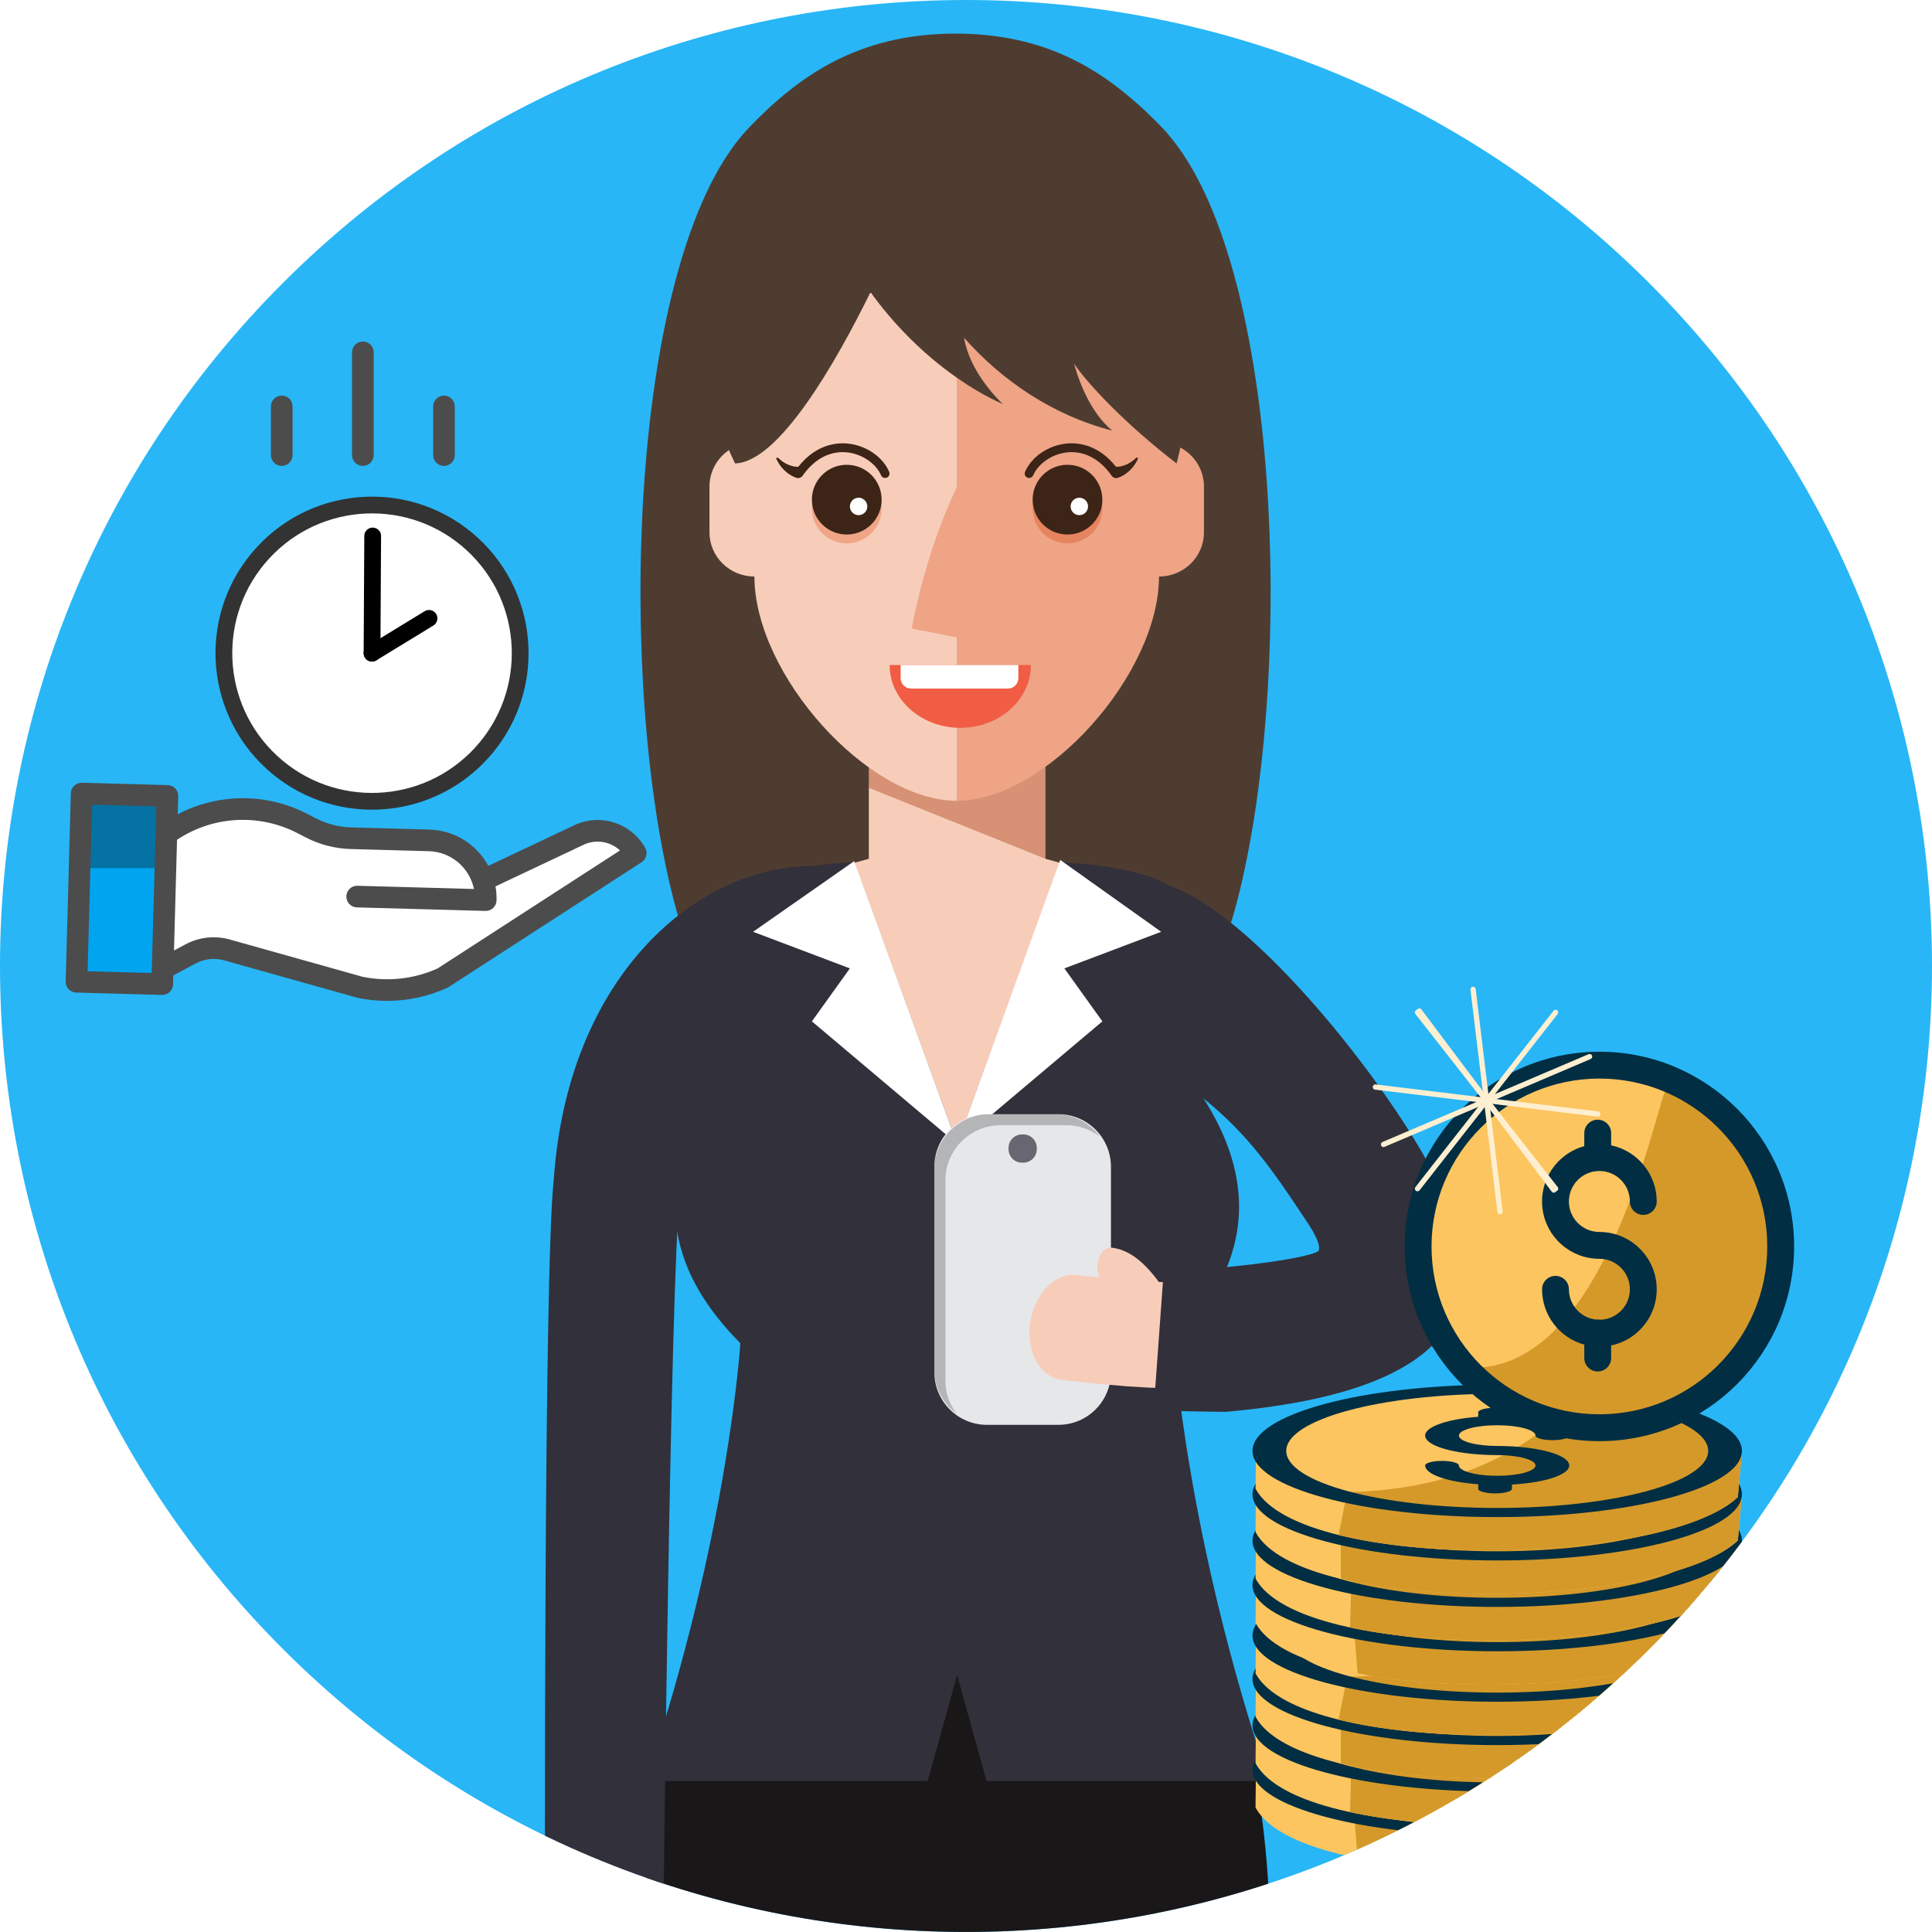 <?xml version="1.0" standalone="no"?>
<!DOCTYPE svg PUBLIC "-//W3C//DTD SVG 1.1//EN" "http://www.w3.org/Graphics/SVG/1.1/DTD/svg11.dtd">
<!--Generator: Xara Designer (www.xara.com), SVG filter version: 6.2.0.0-->
<svg stroke-width="0.501" stroke-linejoin="bevel" fill-rule="evenodd" xmlns:xlink="http://www.w3.org/1999/xlink" xmlns="http://www.w3.org/2000/svg" version="1.1" overflow="visible" width="811.4pt" height="811.389pt" viewBox="0 0 811.4 811.389" enable-background="new">
 <defs>
  <filter id="StainedFilter">
   <feBlend mode="multiply" in2="BackgroundImage" in="SourceGraphic" result="blend"/>
   <feComposite in="blend" in2="SourceAlpha" operator="in" result="comp"/>
  </filter>
 </defs>
 <g id="Document" fill="none" stroke="black" font-family="Times New Roman" font-size="16" transform="scale(1 -1)">
  <g id="Spread" transform="translate(0 -811.389)">
   <g id="Layer 1">
    <g id="Group">
     <g id="ClipView">
      <g id="ClipView_1" stroke-linejoin="miter" stroke="none">
       <g id="Group_1" fill="#28b6f6" stroke-width="5.592" stroke-miterlimit="19.96">
        <path d="M 692.572,118.826 C 534.135,-39.609 277.263,-39.609 118.828,118.826 C -39.609,277.263 -39.609,534.13 118.828,692.565 C 277.263,850.997 534.135,850.997 692.572,692.565 C 851.009,534.13 851.009,277.263 692.572,118.826 Z" marker-start="none" marker-end="none"/>
       </g>
       <clipPath id="ClipPath">
        <path d="M 692.572,118.826 C 534.135,-39.609 277.263,-39.609 118.828,118.826 C -39.609,277.263 -39.609,534.13 118.828,692.565 C 277.263,850.997 534.135,850.997 692.572,692.565 C 851.009,534.13 851.009,277.263 692.572,118.826 Z"/>
       </clipPath>
       <g clip-path="url(#ClipPath)" stroke-miterlimit="79.84">
        <g id="Group_2">
         <path d="M 521.834,442.329 C 521.684,441.473 521.498,440.732 521.313,439.954 C 519.424,431.871 517.309,424.345 515.009,417.484 C 511.04,405.653 506.815,395.862 501.438,388.521 C 498.953,385.074 496.171,382.181 493.055,379.846 C 487.086,375.356 479.78,372.986 470.51,372.986 L 332.12,372.986 C 322.443,372.986 314.916,375.581 308.797,380.438 C 305.977,382.663 303.492,385.368 301.195,388.521 C 295.82,395.862 291.59,405.653 287.621,417.484 C 285.322,424.345 283.211,431.871 281.318,439.954 C 281.132,440.732 280.947,441.473 280.8,442.254 C 259.108,537.74 265.557,706.98 314.73,757.968 C 334.9,778.884 359.856,797.275 401.318,797.275 C 434.17,797.275 456.68,785.709 474.625,770.465 C 479.335,766.537 483.71,762.307 487.904,757.968 C 489.572,756.228 491.201,754.335 492.759,752.335 C 537.479,695.524 542.785,534.478 521.834,442.329 Z" fill="#4f3c30" stroke-width="4.414" marker-start="none" marker-end="none" stroke-miterlimit="19.96"/>
         <g id="Group_3" stroke-width="4.414" stroke-miterlimit="19.96">
          <path d="M 439.057,450.712 L 439.057,498.009 L 364.893,498.009 L 364.893,450.712 L 346.352,445.565 L 364.893,329.714 L 439.057,329.714 L 457.598,445.565 L 439.057,450.712 Z" fill="#f7cdb9" marker-start="none" marker-end="none"/>
          <mask id="TranspMask">
           <rect x="-10%" y="-10%" width="120%" height="120%" fill="#ffffff" stroke="none"/>
          </mask>
          <g id="Group_4" fill="#deb4a0" mask="url(#TranspMask)" filter="url(#StainedFilter)">
           <path d="M 364.893,497.7 L 364.893,480.51 L 439.057,450.712 L 439.057,497.7 L 364.893,497.7 Z" marker-start="none" marker-end="none"/>
          </g>
         </g>
         <path d="M 533.457,-22.366 C 535.541,79.804 509.701,119.508 509.701,119.508 L 294.248,119.508 C 294.248,119.508 268.378,79.852 270.475,-22.366 L 533.457,-22.366 Z" fill="#1a1718" stroke-width="4.414" marker-start="none" marker-end="none" stroke-miterlimit="19.96"/>
         <g id="Group_5">
          <path d="M 310.925,247.261 C 293.328,265.233 264.604,301.661 301.448,354.471 C 325.126,388.411 254.357,443.804 358.735,449.274 L 401.975,330.982 L 445.211,449.274 C 549.587,443.804 478.823,388.411 502.498,354.471 C 539.341,301.661 510.616,265.233 493.024,247.261 C 493.024,247.261 497.986,166.872 532.896,63.374 L 414.34,63.374 L 401.975,107.871 L 389.61,63.374 L 271.049,63.374 C 305.964,166.872 310.925,247.261 310.925,247.261 Z" fill="#32303a" stroke-width="4.414" marker-start="none" marker-end="none" stroke-miterlimit="19.96"/>
          <g id="Group_6" stroke-width="1.104" fill="#ffffff" stroke-miterlimit="19.96">
           <path d="M 487.666,420.057 L 447.015,404.686 L 462.97,382.437 L 401.97,330.982 L 445.277,450.227 L 487.666,420.057 Z" marker-start="none" marker-end="none"/>
           <path d="M 316.28,420.057 L 358.729,449.724 L 401.97,330.982 L 340.976,382.437 L 356.929,404.686 L 316.28,420.057 Z" marker-start="none" marker-end="none"/>
          </g>
          <g id="Group_7" stroke-width="4.414" stroke-miterlimit="19.96">
           <path d="M 466.577,235.059 L 466.577,321.371 C 466.577,333.561 456.697,343.439 444.505,343.439 L 414.485,343.439 C 402.297,343.439 392.412,333.561 392.412,321.371 L 392.412,235.059 C 392.412,222.87 402.297,212.985 414.485,212.985 L 444.505,212.985 C 456.697,212.985 466.577,222.87 466.577,235.059 Z" fill="#e6e7e8" marker-start="none" marker-end="none"/>
           <mask id="TranspMask_1">
            <rect x="-10%" y="-10%" width="120%" height="120%" fill="#ffffff" stroke="none"/>
           </mask>
           <g id="Group_8" fill="#c8c8c8" mask="url(#TranspMask_1)" filter="url(#StainedFilter)">
            <path d="M 415.59,343.439 L 443.4,343.439 C 450.984,343.439 457.659,339.745 461.884,334.117 C 458.012,337.017 453.254,338.805 448.036,338.805 L 420.224,338.805 C 407.427,338.805 397.049,328.431 397.049,315.633 L 397.049,231.527 C 397.049,226.313 398.837,221.554 401.741,217.679 C 396.108,221.908 392.412,228.578 392.412,236.163 L 392.412,320.267 C 392.412,333.066 402.792,343.439 415.59,343.439 Z" marker-start="none" marker-end="none"/>
           </g>
           <path d="M 435.428,328.743 L 435.428,329.309 C 435.428,332.417 432.885,334.96 429.778,334.96 L 429.212,334.96 C 426.105,334.96 423.563,332.417 423.563,329.309 L 423.563,328.743 C 423.563,325.636 426.105,323.093 429.212,323.093 L 429.778,323.093 C 432.885,323.093 435.428,325.636 435.428,328.743 Z" fill="#686671" marker-start="none" marker-end="none"/>
          </g>
          <g id="Group_9" stroke-width="4.414" stroke-miterlimit="19.96">
           <g id="Group_10" fill="#f7cdb9">
            <path d="M 452.053,275.889 C 452.053,275.889 466.016,274.335 476.858,273.532 C 479.556,273.367 482.253,273.205 484.782,273.054 C 487.281,272.976 489.615,272.905 491.616,272.842 C 495.554,272.861 498.176,272.868 498.176,272.868 L 499.213,228.383 C 499.213,228.383 495.924,228.371 490.994,228.349 C 488.583,228.423 485.776,228.508 482.769,228.599 C 479.821,228.777 476.677,228.967 473.529,229.156 C 461.072,230.084 446.151,231.783 446.151,231.783 C 436.571,233.037 430.673,244.202 432.704,256.27 C 434.757,268.433 443.44,277.01 452.053,275.889 Z" marker-start="none" marker-end="none"/>
            <path d="M 466.859,287.393 C 474.214,286.564 479.927,281.35 484.226,276.153 C 488.455,271.054 491.22,265.934 491.436,265.51 C 493.153,262.283 492.755,257.577 490.292,255.14 C 487.842,252.73 484.323,253.383 482.651,256.738 C 482.614,256.805 482.112,257.771 481.228,259.193 C 480.346,260.614 479.087,262.491 477.551,264.376 C 474.457,268.198 470.29,272.07 465.257,272.644 C 462.348,272.976 460.406,276.534 460.909,280.598 C 461.416,284.665 464.079,287.707 466.859,287.393 Z" marker-start="none" marker-end="none"/>
           </g>
           <path d="M 514.833,218.455 C 626.423,228.349 627.35,274.157 598.465,325.269 C 576.42,364.28 524.761,427.964 490.751,439.614 L 490.256,406.585 L 474.338,371.088 C 516.951,346.275 529.118,328.003 549.053,298.019 C 555.653,288.095 553.852,286.135 553.653,285.976 C 549.442,282.546 505.473,277.036 488.791,278.374 L 484.513,219.214 C 490.023,218.774 509.076,218.455 514.833,218.455 Z" fill="#32303a" marker-start="none" marker-end="none"/>
          </g>
          <g id="Group_11" stroke-width="4.414" stroke-miterlimit="19.96">
           <mask id="TranspMask_2">
            <rect x="-10%" y="-10%" width="120%" height="120%" fill="#ffffff" stroke="none"/>
           </mask>
           <g id="Group_12" fill="#f7cdb9" mask="url(#TranspMask_2)">
            <path d="M 266.524,-40.289 L 266.551,26.75 C 266.551,26.75 241.653,45.861 235.491,26.804 C 219.351,-23.124 239.701,-64.29 249.246,-64.29 C 258.79,-64.29 266.524,-53.55 266.524,-40.289 Z" marker-start="none" marker-end="none"/>
            <path d="M 278.169,-31.959 C 278.165,-7.202 267.138,10.13 266.462,10.859 C 263.8,13.719 259.968,13.035 257.911,9.336 C 255.854,5.64 256.34,0.338 258.993,-2.526 C 259.047,-2.583 259.509,-3.436 260.171,-4.933 C 260.838,-6.429 261.704,-8.575 262.564,-11.219 C 264.285,-16.511 265.977,-23.812 265.977,-31.959 C 265.977,-36.633 268.705,-40.42 272.072,-40.42 C 275.441,-40.42 278.169,-36.629 278.169,-31.959 Z" marker-start="none" marker-end="none"/>
           </g>
           <path d="M 278.59,3.812 L 228.898,3.927 C 228.898,3.927 228.268,277.92 232.567,315.88 C 238.439,402.086 293.135,447.653 340.976,447.653 C 340.976,447.653 300.551,424.336 313.543,403.292 C 307.256,383.1 314.709,362.55 309.367,357.425 C 292.447,341.184 288.694,337.71 285.537,309.867 C 281.503,274.295 278.59,3.812 278.59,3.812 Z" fill="#32303a" marker-start="none" marker-end="none"/>
          </g>
         </g>
         <g id="Group_13">
          <g id="Group_14">
           <path d="M 486.748,625.634 L 486.748,664.199 C 486.748,705.156 439.33,756.905 401.798,756.905 C 364.262,756.905 316.844,705.156 316.844,664.199 L 316.844,625.634 C 306.419,625.634 297.968,617.329 297.968,607.093 L 297.968,587.81 C 297.968,577.568 306.419,569.269 316.844,569.269 C 316.844,528.307 364.262,475.081 401.798,475.081 C 439.33,475.081 486.748,528.307 486.748,569.269 C 497.173,569.269 505.627,577.568 505.627,587.81 L 505.627,607.093 C 505.627,617.329 497.173,625.634 486.748,625.634 Z" fill="#f7cdb9" stroke-width="4.414" marker-start="none" marker-end="none" stroke-miterlimit="19.96"/>
           <mask id="TranspMask_3">
            <rect x="-10%" y="-10%" width="120%" height="120%" fill="#cccccc" stroke="none"/>
           </mask>
           <g id="Group_15" stroke-width="1.104" fill="#f6ccb8" stroke-miterlimit="19.96" mask="url(#TranspMask_3)" filter="url(#StainedFilter)">
            <path d="M 401.798,543.683 L 401.798,475.081 C 439.33,475.081 486.748,528.307 486.748,569.269 C 497.173,569.269 505.627,577.568 505.627,587.81 L 505.627,607.093 C 505.627,617.329 497.173,625.634 486.748,625.634 L 486.748,664.199 C 486.748,705.156 439.33,756.905 401.798,756.905 L 401.798,606.722 C 388.025,577.952 382.918,547.391 382.918,547.391 L 401.798,543.683 Z" marker-start="none" marker-end="none"/>
           </g>
           <g id="Group_16">
            <g id="Group_17">
             <mask id="TranspMask_4">
              <rect x="-10%" y="-10%" width="120%" height="120%" fill="#ffffff" stroke="none"/>
             </mask>
             <g id="Group_18" stroke-width="4.414" fill="#f7cdb9" stroke-miterlimit="19.96" mask="url(#TranspMask_4)" filter="url(#StainedFilter)">
              <path d="M 370.256,598.348 C 370.539,590.264 364.218,583.48 356.134,583.201 C 348.047,582.919 341.266,589.24 340.984,597.323 C 340.7,605.407 347.027,612.187 355.11,612.469 C 363.193,612.752 369.973,606.431 370.256,598.348 Z" marker-start="none" marker-end="none"/>
             </g>
             <path d="M 370.256,602.056 C 370.539,593.972 364.218,587.188 356.134,586.91 C 348.047,586.627 341.266,592.949 340.984,601.032 C 340.7,609.114 347.027,615.895 355.11,616.178 C 363.193,616.461 369.973,610.139 370.256,602.056 Z" fill="#3c2417" stroke-width="1.104" marker-start="none" marker-end="none" stroke-miterlimit="19.96"/>
             <path d="M 364.253,598.824 C 364.324,596.803 362.742,595.107 360.722,595.036 C 358.699,594.966 357.004,596.547 356.934,598.568 C 356.863,600.59 358.443,602.284 360.465,602.356 C 362.487,602.427 364.182,600.847 364.253,598.824 Z" fill="#ffffff" stroke-width="1.104" marker-start="none" marker-end="none" stroke-miterlimit="19.96"/>
             <path d="M 373.436,613.242 C 370.733,619.514 363.811,624.275 356.209,625.082 C 351.548,625.59 342.802,624.901 335.29,615.388 C 334.927,615.356 334.596,615.348 334.177,615.392 C 333.342,615.467 332.181,615.736 331.047,616.222 C 328.742,617.149 326.822,619.091 326.822,619.091 C 326.69,619.22 326.472,619.267 326.296,619.184 C 326.067,619.074 325.975,618.799 326.084,618.57 C 326.084,618.57 326.371,617.935 326.928,617.021 C 327.47,616.098 328.327,614.907 329.418,613.869 C 330.499,612.823 331.789,611.932 332.875,611.392 C 333.413,611.114 333.904,610.924 334.265,610.796 C 334.613,610.673 334.98,610.607 334.919,610.611 C 335.928,610.509 336.848,611.052 337.289,611.899 C 342.211,618.774 348.793,622.155 355.816,621.396 C 362.027,620.734 367.872,616.778 370.027,611.771 C 370.437,610.832 371.528,610.399 372.464,610.806 C 373.405,611.211 373.837,612.303 373.436,613.242 Z" fill="#3c2417" stroke-width="1.104" marker-start="none" marker-end="none" stroke-miterlimit="19.96"/>
            </g>
            <g id="Group_19">
             <mask id="TranspMask_5">
              <rect x="-10%" y="-10%" width="120%" height="120%" fill="#ffffff" stroke="none"/>
             </mask>
             <g id="Group_20" stroke-width="4.414" fill="#f7cdb9" stroke-miterlimit="19.96" mask="url(#TranspMask_5)" filter="url(#StainedFilter)">
              <path d="M 462.962,598.348 C 463.244,590.264 456.923,583.48 448.84,583.201 C 440.752,582.919 433.971,589.24 433.69,597.323 C 433.406,605.407 439.733,612.187 447.815,612.469 C 455.898,612.752 462.679,606.431 462.962,598.348 Z" marker-start="none" marker-end="none"/>
             </g>
             <path d="M 462.962,602.056 C 463.244,593.972 456.923,587.188 448.84,586.91 C 440.752,586.627 433.971,592.949 433.69,601.032 C 433.406,609.114 439.733,615.895 447.815,616.178 C 455.898,616.461 462.679,610.139 462.962,602.056 Z" fill="#3c2417" stroke-width="1.104" marker-start="none" marker-end="none" stroke-miterlimit="19.96"/>
             <path d="M 456.957,598.824 C 457.028,596.803 455.448,595.107 453.426,595.036 C 451.405,594.966 449.709,596.547 449.638,598.568 C 449.567,600.59 451.149,602.284 453.17,602.356 C 455.193,602.427 456.887,600.847 456.957,598.824 Z" fill="#ffffff" stroke-width="1.104" marker-start="none" marker-end="none" stroke-miterlimit="19.96"/>
             <path d="M 430.514,613.242 C 433.216,619.514 440.138,624.275 447.74,625.082 C 452.397,625.59 461.142,624.901 468.656,615.388 C 469.019,615.356 469.349,615.348 469.769,615.392 C 470.604,615.467 471.764,615.736 472.899,616.222 C 475.208,617.149 477.123,619.091 477.123,619.091 C 477.261,619.22 477.477,619.267 477.653,619.184 C 477.878,619.074 477.97,618.799 477.861,618.57 C 477.861,618.57 477.573,617.935 477.018,617.021 C 476.475,616.098 475.619,614.907 474.527,613.869 C 473.45,612.823 472.162,611.932 471.076,611.392 C 470.537,611.114 470.047,610.924 469.684,610.796 C 469.336,610.673 468.969,610.607 469.032,610.611 C 468.021,610.509 467.101,611.052 466.656,611.899 C 461.734,618.774 455.156,622.155 448.128,621.396 C 441.922,620.734 436.078,616.778 433.922,611.771 C 433.508,610.832 432.418,610.399 431.482,610.806 C 430.546,611.211 430.109,612.303 430.514,613.242 Z" fill="#3c2417" stroke-width="1.104" marker-start="none" marker-end="none" stroke-miterlimit="19.96"/>
            </g>
           </g>
          </g>
          <path d="M 451.082,658.658 C 453.602,649.609 458.534,637.671 467.097,630.552 C 441.882,637 420.414,651.909 404.876,669.563 C 406.398,660.438 412.181,650.5 421.115,641.711 C 414.331,644.718 407.732,648.611 401.427,653.061 C 387.371,662.923 374.879,675.717 365.608,688.695 C 350.921,658.919 327.153,617.312 308.722,616.756 C 283.524,667.505 280.985,778.235 401.312,778.235 C 521.643,778.235 503.588,652.465 494.133,616.756 C 472.996,632.996 456.9,650.02 451.082,658.658 Z" fill="#4f3c30" stroke-width="4.414" marker-start="none" marker-end="none" stroke-miterlimit="19.96"/>
          <g id="Group_21" stroke-width="1.104" stroke-miterlimit="19.96">
           <path d="M 432.961,532.09 C 432.961,517.526 419.681,505.722 403.295,505.722 C 386.912,505.722 373.629,517.526 373.629,532.09 L 432.961,532.09 Z" fill="#f05d44" marker-start="none" marker-end="none"/>
           <path d="M 423.279,522.201 L 382.666,522.201 C 380.228,522.201 378.252,524.179 378.252,526.617 L 378.252,532.09 L 427.694,532.09 L 427.694,526.617 C 427.694,524.179 425.715,522.201 423.279,522.201 Z" fill="#ffffff" marker-start="none" marker-end="none"/>
          </g>
         </g>
        </g>
       </g>
      </g>
      <clipPath id="ClipPath_1">
       <path d="M 397.182,0.088 L 396.501,0.109 L 395.966,0.115 L 393.648,0.198 L 388.668,0.354 L 387.312,0.425 L 386.237,0.463 L 383.877,0.604 L 380.161,0.798 L 378.099,0.949 L 376.518,1.044 L 374.489,1.213 L 371.663,1.42 L 368.841,1.686 L 366.812,1.856 L 365.238,2.026 L 363.176,2.22 L 359.473,2.647 L 357.124,2.9 L 356.06,3.041 L 354.705,3.197 L 349.749,3.874 L 347.458,4.177 L 346.932,4.259 L 346.252,4.352 C 340.623,5.181 335.008,6.129 329.412,7.195 L 328.736,7.331 L 328.213,7.426 L 325.963,7.89 L 321.031,8.883 L 319.692,9.182 L 318.642,9.399 L 316.349,9.929 L 312.681,10.749 L 310.653,11.247 L 309.112,11.603 L 307.146,12.108 L 304.363,12.792 L 301.596,13.534 L 299.627,14.04 L 298.109,14.47 L 296.082,15.013 L 292.456,16.069 L 290.191,16.709 L 289.171,17.025 L 287.84,17.412 L 282.99,18.936 L 280.81,19.61 L 280.312,19.778 L 279.641,19.988 C 276.915,20.877 274.197,21.795 271.487,22.743 C 268.389,23.826 265.302,24.948 262.226,26.108 L 260.182,26.908 L 253.034,29.705 L 252.72,29.837 L 252.462,29.938 L 249.854,31.04 L 243.914,33.535 L 243.305,33.808 L 242.779,34.03 L 236.916,36.678 L 234.871,37.597 L 234.672,37.692 L 234.377,37.825 C 192.545,57.302 153.349,84.302 118.828,118.826 C -39.609,277.263 -39.609,534.13 118.828,692.565 C 277.263,850.997 534.135,850.997 692.572,692.565 C 851.009,534.13 851.009,277.263 692.572,118.826 C 648.011,74.266 595.664,42.238 539.911,22.743 C 537.2,21.795 534.482,20.877 531.756,19.988 L 531.097,19.781 L 530.588,19.61 L 528.362,18.922 L 523.557,17.412 L 522.238,17.028 L 521.206,16.709 L 518.917,16.062 L 515.315,15.013 L 513.302,14.473 L 511.771,14.04 L 509.786,13.53 L 507.034,12.792 L 504.266,12.112 L 502.286,11.603 L 500.734,11.244 L 498.716,10.749 L 495.066,9.933 L 492.755,9.399 L 491.698,9.181 L 490.366,8.883 L 485.46,7.895 L 483.185,7.426 L 482.656,7.33 L 481.985,7.195 C 476.389,6.129 470.774,5.181 465.145,4.352 L 464.469,4.26 L 463.939,4.177 L 461.632,3.872 L 456.692,3.197 L 455.341,3.041 L 454.274,2.9 L 451.917,2.646 L 448.221,2.22 L 446.163,2.026 L 444.586,1.856 L 442.552,1.686 L 439.734,1.42 L 436.913,1.214 L 434.88,1.044 L 433.295,0.949 L 431.236,0.798 L 427.524,0.605 L 425.16,0.463 L 424.084,0.425 L 422.729,0.354 L 417.753,0.198 L 415.432,0.115 L 414.896,0.109 L 422.729,0.354 C 414.218,-0.001 405.697,-0.09 397.182,0.088 Z"/>
      </clipPath>
      <g clip-path="url(#ClipPath_1)">
       <g id="Group_22">
        <g id="Group_23" stroke-linejoin="miter" stroke="none" stroke-miterlimit="79.84">
         <g id="Group_24">
          <g id="Group_25">
           <g id="Group_26">
            <g id="ClipView_2" stroke-width="1.406">
             <path d="M 527.419,63.555 L 527.295,52.247 C 546.431,16.957 698.797,19.505 729.852,48.728 L 731.572,68.147 L 527.419,63.555 Z" fill="#fcc55f" marker-start="none" marker-end="none"/>
             <clipPath id="ClipPath_2">
              <path d="M 527.419,63.555 L 527.295,52.247 C 546.431,16.957 698.797,19.505 729.852,48.728 L 731.572,68.147 L 527.419,63.555 Z"/>
             </clipPath>
             <g clip-path="url(#ClipPath_2)" stroke-miterlimit="3.501">
              <path d="M 567.782,60.717 L 571.806,10.903 L 693.951,10.471 L 723.682,29.861 L 743.07,65.407 L 742.424,86.089 L 567.782,60.717 Z" fill="#d59929" marker-start="none" marker-end="none"/>
             </g>
            </g>
            <g id="Group_27">
             <g id="Group_28">
              <path d="M 572.227,91.106 C 619.068,99.555 682.428,96.126 713.655,83.453 C 744.881,70.779 732.209,53.636 685.368,45.187 C 638.527,36.739 575.167,40.167 543.94,52.841 C 512.714,65.514 525.386,82.657 572.227,91.106 Z" fill="#fcc55f" stroke-width="1.406" marker-start="none" marker-end="none" stroke-miterlimit="3.501"/>
              <path d="M 555.692,50.931 C 633.527,48.424 659.827,90.545 664.755,90.978 C 762.473,82.652 747.693,42.402 632.17,40.585 C 597.838,40.046 582.779,46.601 555.692,50.931 Z" fill="#d59929" stroke-width="0.932" marker-start="none" marker-end="none" stroke-miterlimit="3.501"/>
             </g>
             <g id="Group_29" fill-rule="evenodd" stroke-width="0.932" fill="#012e42" stroke-miterlimit="3.501">
              <path d="M 629.385,57.679 C 628.586,57.723 627.769,57.732 626.957,57.7 C 618.84,57.956 612.72,59.812 612.703,62.025 C 612.703,63.083 609.531,63.939 605.614,63.939 C 601.704,63.939 598.533,63.083 598.533,62.025 C 598.55,58.333 607.673,55.101 620.82,54.125 L 620.82,52.207 C 620.82,51.15 623.992,50.288 627.913,50.288 C 631.824,50.288 634.996,51.15 634.996,52.207 L 634.996,54.009 C 650.177,54.867 660.491,58.694 658.893,62.866 C 657.301,67.038 644.305,70.211 628.797,70.212 C 619.906,70.212 612.703,72.162 612.703,74.566 C 612.703,76.971 619.906,78.919 628.797,78.919 C 637.689,78.919 644.893,76.971 644.893,74.566 C 644.893,73.505 648.059,72.648 651.974,72.648 C 655.897,72.648 659.068,73.505 659.068,74.566 C 659.044,78.44 649.009,81.782 634.996,82.582 L 634.996,84.326 C 634.996,85.387 631.824,86.245 627.913,86.245 C 623.992,86.245 620.82,85.387 620.82,84.326 L 620.82,82.465 C 606.202,81.385 596.783,77.544 598.798,73.476 C 600.809,69.413 613.634,66.378 628.797,66.379 C 637.562,66.379 644.716,64.48 644.881,62.106 C 645.044,59.733 638.149,57.763 629.385,57.679 Z M 629.385,57.679"/>
              <path d="M 526.024,68.147 C 526.024,52.79 572.027,40.338 628.797,40.338 C 685.556,40.338 731.572,52.79 731.572,68.147 C 731.572,83.505 685.556,95.956 628.797,95.956 C 572.057,95.938 526.09,83.497 526.024,68.147 Z M 628.797,92.12 C 677.736,92.12 717.395,81.386 717.395,68.147 C 717.395,54.907 677.736,44.174 628.797,44.174 C 579.866,44.174 540.194,54.907 540.194,68.147 C 540.248,81.381 579.889,92.105 628.797,92.12 Z M 628.797,92.12"/>
             </g>
            </g>
           </g>
           <g id="Group_30">
            <g id="ClipView_3" stroke-width="1.406">
             <path d="M 527.419,82.178 L 527.295,70.87 C 546.431,35.58 698.797,38.128 729.852,67.351 L 731.572,86.77 L 527.419,82.178 Z" fill="#fcc55f" marker-start="none" marker-end="none"/>
             <clipPath id="ClipPath_3">
              <path d="M 527.419,82.178 L 527.295,70.87 C 546.431,35.58 698.797,38.128 729.852,67.351 L 731.572,86.77 L 527.419,82.178 Z"/>
             </clipPath>
             <g clip-path="url(#ClipPath_3)" stroke-miterlimit="3.501">
              <path d="M 567.782,79.34 L 566.425,29.545 L 693.951,29.094 L 723.682,48.484 L 743.07,84.031 L 742.424,104.712 L 567.782,79.34 Z" fill="#d59929" marker-start="none" marker-end="none"/>
             </g>
            </g>
            <g id="Group_31">
             <g id="Group_32">
              <path d="M 572.227,109.729 C 619.068,118.178 682.428,114.75 713.655,102.076 C 744.881,89.403 732.209,72.259 685.368,63.811 C 638.527,55.362 575.167,58.79 543.94,71.464 C 512.714,84.137 525.386,101.281 572.227,109.729 Z" fill="#fcc55f" stroke-width="1.406" marker-start="none" marker-end="none" stroke-miterlimit="3.501"/>
              <path d="M 555.692,69.554 C 633.527,67.047 659.827,109.169 664.755,109.601 C 762.473,101.275 747.693,61.025 632.17,59.208 C 597.838,58.669 582.779,65.224 555.692,69.554 Z" fill="#d59929" stroke-width="0.932" marker-start="none" marker-end="none" stroke-miterlimit="3.501"/>
             </g>
             <g id="Group_33" fill-rule="evenodd" stroke-width="0.932" fill="#012e42" stroke-miterlimit="3.501">
              <path d="M 629.385,76.302 C 628.586,76.346 627.769,76.355 626.957,76.323 C 618.84,76.58 612.72,78.436 612.703,80.648 C 612.703,81.706 609.531,82.562 605.614,82.562 C 601.704,82.562 598.533,81.706 598.533,80.648 C 598.55,76.956 607.673,73.725 620.82,72.748 L 620.82,70.83 C 620.82,69.773 623.992,68.911 627.913,68.911 C 631.824,68.911 634.996,69.773 634.996,70.83 L 634.996,72.632 C 650.177,73.49 660.491,77.317 658.893,81.489 C 657.301,85.661 644.305,88.835 628.797,88.836 C 619.906,88.836 612.703,90.785 612.703,93.189 C 612.703,95.594 619.906,97.542 628.797,97.542 C 637.689,97.542 644.893,95.594 644.893,93.189 C 644.893,92.128 648.059,91.272 651.974,91.272 C 655.897,91.272 659.068,92.128 659.068,93.189 C 659.044,97.063 649.009,100.405 634.996,101.205 L 634.996,102.95 C 634.996,104.01 631.824,104.868 627.913,104.868 C 623.992,104.868 620.82,104.01 620.82,102.95 L 620.82,101.089 C 606.202,100.008 596.783,96.167 598.798,92.099 C 600.809,88.036 613.634,85.001 628.797,85.002 C 637.562,85.002 644.716,83.103 644.881,80.729 C 645.044,78.357 638.149,76.386 629.385,76.302 Z M 629.385,76.302"/>
              <path d="M 526.024,86.77 C 526.024,71.413 572.027,58.961 628.797,58.961 C 685.556,58.961 731.572,71.413 731.572,86.77 C 731.572,102.129 685.556,114.579 628.797,114.579 C 572.057,114.561 526.09,102.12 526.024,86.77 Z M 628.797,110.743 C 677.736,110.743 717.395,100.01 717.395,86.77 C 717.395,73.529 677.736,62.797 628.797,62.797 C 579.866,62.797 540.194,73.529 540.194,86.77 C 540.248,100.004 579.889,110.728 628.797,110.743 Z M 628.797,110.743"/>
             </g>
            </g>
           </g>
           <g id="Group_34">
            <g id="ClipView_4" stroke-width="1.406">
             <path d="M 527.419,101.7 L 527.295,90.391 C 546.431,55.101 698.797,57.649 729.852,86.872 L 731.572,106.291 L 527.419,101.7 Z" fill="#fcc55f" marker-start="none" marker-end="none"/>
             <clipPath id="ClipPath_4">
              <path d="M 527.419,101.7 L 527.295,90.391 C 546.431,55.101 698.797,57.649 729.852,86.872 L 731.572,106.291 L 527.419,101.7 Z"/>
             </clipPath>
             <g clip-path="url(#ClipPath_4)" stroke-miterlimit="3.501">
              <path d="M 563.117,101.115 L 563.117,49.077 L 693.951,48.615 L 723.682,68.005 L 743.07,103.551 L 742.424,124.233 L 563.117,101.115 Z" fill="#d59929" marker-start="none" marker-end="none"/>
             </g>
            </g>
            <g id="Group_35">
             <g id="Group_36">
              <path d="M 572.227,129.25 C 619.068,137.699 682.428,134.27 713.655,121.597 C 744.881,108.923 732.209,91.78 685.368,83.331 C 638.527,74.883 575.167,78.311 543.94,90.985 C 512.714,103.658 525.386,120.801 572.227,129.25 Z" fill="#fcc55f" stroke-width="1.406" marker-start="none" marker-end="none" stroke-miterlimit="3.501"/>
              <path d="M 555.692,89.076 C 633.527,86.567 659.827,128.689 664.755,129.123 C 762.473,120.796 747.693,80.547 632.17,78.729 C 597.838,78.19 582.779,84.744 555.692,89.076 Z" fill="#d59929" stroke-width="0.932" marker-start="none" marker-end="none" stroke-miterlimit="3.501"/>
             </g>
             <g id="Group_37" fill-rule="evenodd" stroke-width="0.932" fill="#012e42" stroke-miterlimit="3.501">
              <path d="M 629.385,95.823 C 628.586,95.868 627.769,95.876 626.957,95.844 C 618.84,96.1 612.72,97.956 612.703,100.169 C 612.703,101.226 609.531,102.083 605.614,102.083 C 601.704,102.083 598.533,101.226 598.533,100.169 C 598.55,96.477 607.673,93.245 620.82,92.269 L 620.82,90.351 C 620.82,89.294 623.992,88.431 627.913,88.431 C 631.824,88.431 634.996,89.294 634.996,90.351 L 634.996,92.152 C 650.177,93.011 660.491,96.838 658.893,101.011 C 657.301,105.183 644.305,108.355 628.797,108.356 C 619.906,108.356 612.703,110.306 612.703,112.711 C 612.703,115.115 619.906,117.064 628.797,117.064 C 637.689,117.064 644.893,115.115 644.893,112.711 C 644.893,111.649 648.059,110.792 651.974,110.792 C 655.897,110.792 659.068,111.649 659.068,112.711 C 659.044,116.583 649.009,119.926 634.996,120.725 L 634.996,122.471 C 634.996,123.532 631.824,124.389 627.913,124.389 C 623.992,124.389 620.82,123.532 620.82,122.471 L 620.82,120.609 C 606.202,119.528 596.783,115.689 598.798,111.62 C 600.809,107.556 613.634,104.522 628.797,104.524 C 637.562,104.524 644.716,102.624 644.881,100.251 C 645.044,97.877 638.149,95.908 629.385,95.823 Z M 629.385,95.823"/>
              <path d="M 526.024,106.291 C 526.024,90.934 572.027,78.483 628.797,78.483 C 685.556,78.483 731.572,90.934 731.572,106.291 C 731.572,121.649 685.556,134.099 628.797,134.099 C 572.057,134.082 526.09,121.641 526.024,106.291 Z M 628.797,130.264 C 677.736,130.264 717.395,119.53 717.395,106.291 C 717.395,93.051 677.736,82.318 628.797,82.318 C 579.866,82.318 540.194,93.051 540.194,106.291 C 540.248,119.524 579.889,130.248 628.797,130.264 Z M 628.797,130.264"/>
             </g>
            </g>
           </g>
           <g id="Group_38">
            <g id="ClipView_5" stroke-width="1.406">
             <path d="M 527.419,119.909 L 527.295,108.6 C 546.431,73.311 698.797,75.858 729.852,105.082 L 731.572,124.5 L 527.419,119.909 Z" fill="#fcc55f" marker-start="none" marker-end="none"/>
             <clipPath id="ClipPath_5">
              <path d="M 527.419,119.909 L 527.295,108.6 C 546.431,73.311 698.797,75.858 729.852,105.082 L 731.572,124.5 L 527.419,119.909 Z"/>
             </clipPath>
             <g clip-path="url(#ClipPath_5)" stroke-miterlimit="3.501">
              <path d="M 567.782,117.071 L 557.765,67.305 L 693.951,66.825 L 723.682,86.215 L 743.07,121.761 L 742.424,142.443 L 567.782,117.071 Z" fill="#d59929" marker-start="none" marker-end="none"/>
             </g>
            </g>
            <g id="Group_39">
             <g id="Group_40">
              <path d="M 572.227,147.46 C 619.068,155.909 682.428,152.48 713.655,139.806 C 744.881,127.133 732.209,109.99 685.368,101.541 C 638.527,93.092 575.167,96.521 543.94,109.194 C 512.714,121.868 525.386,139.011 572.227,147.46 Z" fill="#fcc55f" stroke-width="1.406" marker-start="none" marker-end="none" stroke-miterlimit="3.501"/>
              <path d="M 555.692,107.285 C 633.527,104.777 659.827,146.899 664.755,147.332 C 762.473,139.005 747.693,98.756 632.17,96.939 C 597.838,96.4 582.779,102.955 555.692,107.285 Z" fill="#d59929" stroke-width="0.932" marker-start="none" marker-end="none" stroke-miterlimit="3.501"/>
             </g>
             <g id="Group_41" fill-rule="evenodd" stroke-width="0.932" fill="#012e42" stroke-miterlimit="3.501">
              <path d="M 629.385,114.033 C 628.586,114.077 627.769,114.085 626.957,114.054 C 618.84,114.31 612.72,116.166 612.703,118.379 C 612.703,119.437 609.531,120.293 605.614,120.293 C 601.704,120.293 598.533,119.437 598.533,118.379 C 598.55,114.686 607.673,111.454 620.82,110.478 L 620.82,108.56 C 620.82,107.503 623.992,106.642 627.913,106.642 C 631.824,106.642 634.996,107.503 634.996,108.56 L 634.996,110.363 C 650.177,111.22 660.491,115.048 658.893,119.22 C 657.301,123.392 644.305,126.564 628.797,126.566 C 619.906,126.566 612.703,128.515 612.703,130.92 C 612.703,133.325 619.906,135.273 628.797,135.273 C 637.689,135.273 644.893,133.325 644.893,130.92 C 644.893,129.859 648.059,129.003 651.974,129.003 C 655.897,129.003 659.068,129.859 659.068,130.92 C 659.044,134.793 649.009,138.135 634.996,138.935 L 634.996,140.68 C 634.996,141.741 631.824,142.598 627.913,142.598 C 623.992,142.598 620.82,141.741 620.82,140.68 L 620.82,138.819 C 606.202,137.739 596.783,133.898 598.798,129.83 C 600.809,125.767 613.634,122.732 628.797,122.733 C 637.562,122.733 644.716,120.833 644.881,118.46 C 645.044,116.087 638.149,114.117 629.385,114.033 Z M 629.385,114.033"/>
              <path d="M 526.024,124.5 C 526.024,109.144 572.027,96.692 628.797,96.692 C 685.556,96.692 731.572,109.144 731.572,124.5 C 731.572,139.858 685.556,152.31 628.797,152.31 C 572.057,152.291 526.09,139.851 526.024,124.5 Z M 628.797,148.473 C 677.736,148.473 717.395,137.739 717.395,124.5 C 717.395,111.26 677.736,100.527 628.797,100.527 C 579.866,100.527 540.194,111.26 540.194,124.5 C 540.248,137.734 579.889,148.459 628.797,148.473 Z M 628.797,148.473"/>
             </g>
            </g>
           </g>
          </g>
          <g id="Group_42">
           <g id="Group_43">
            <g id="ClipView_6" stroke-width="1.406">
             <path d="M 527.419,141.105 L 527.295,129.796 C 546.431,94.507 698.797,97.054 729.852,126.277 L 731.572,145.696 L 527.419,141.105 Z" fill="#fcc55f" marker-start="none" marker-end="none"/>
             <clipPath id="ClipPath_6">
              <path d="M 527.419,141.105 L 527.295,129.796 C 546.431,94.507 698.797,97.054 729.852,126.277 L 731.572,145.696 L 527.419,141.105 Z"/>
             </clipPath>
             <g clip-path="url(#ClipPath_6)" stroke-miterlimit="3.501">
              <path d="M 567.782,138.267 L 571.806,88.452 L 693.951,88.02 L 723.682,107.411 L 743.07,142.957 L 742.424,163.639 L 567.782,138.267 Z" fill="#d59929" marker-start="none" marker-end="none"/>
             </g>
            </g>
            <g id="Group_44">
             <g id="Group_45">
              <path d="M 572.227,168.656 C 619.068,177.105 682.428,173.676 713.655,161.002 C 744.881,148.329 732.209,131.186 685.368,122.737 C 638.527,114.288 575.167,117.717 543.94,130.39 C 512.714,143.064 525.386,160.207 572.227,168.656 Z" fill="#fcc55f" stroke-width="1.406" marker-start="none" marker-end="none" stroke-miterlimit="3.501"/>
              <path d="M 555.692,128.481 C 633.527,125.973 659.827,168.094 664.755,168.528 C 762.473,160.201 747.693,119.952 632.17,118.135 C 597.838,117.596 582.779,124.151 555.692,128.481 Z" fill="#d59929" stroke-width="0.932" marker-start="none" marker-end="none" stroke-miterlimit="3.501"/>
             </g>
             <g id="Group_46" fill-rule="evenodd" stroke-width="0.932" fill="#012e42" stroke-miterlimit="3.501">
              <path d="M 629.385,135.229 C 628.586,135.273 627.769,135.281 626.957,135.25 C 618.84,135.506 612.72,137.362 612.703,139.575 C 612.703,140.633 609.531,141.489 605.614,141.489 C 601.704,141.489 598.533,140.633 598.533,139.575 C 598.55,135.882 607.673,132.65 620.82,131.674 L 620.82,129.756 C 620.82,128.699 623.992,127.838 627.913,127.838 C 631.824,127.838 634.996,128.699 634.996,129.756 L 634.996,131.559 C 650.177,132.416 660.491,136.244 658.893,140.416 C 657.301,144.588 644.305,147.76 628.797,147.762 C 619.906,147.762 612.703,149.711 612.703,152.116 C 612.703,154.521 619.906,156.469 628.797,156.469 C 637.689,156.469 644.893,154.521 644.893,152.116 C 644.893,151.055 648.059,150.199 651.974,150.199 C 655.897,150.199 659.068,151.055 659.068,152.116 C 659.044,155.989 649.009,159.331 634.996,160.131 L 634.996,161.877 C 634.996,162.937 631.824,163.794 627.913,163.794 C 623.992,163.794 620.82,162.937 620.82,161.877 L 620.82,160.016 C 606.202,158.935 596.783,155.094 598.798,151.026 C 600.809,146.963 613.634,143.928 628.797,143.929 C 637.562,143.929 644.716,142.029 644.881,139.656 C 645.044,137.284 638.149,135.313 629.385,135.229 Z M 629.385,135.229"/>
              <path d="M 526.024,145.696 C 526.024,130.339 572.027,117.888 628.797,117.888 C 685.556,117.888 731.572,130.339 731.572,145.696 C 731.572,161.054 685.556,173.506 628.797,173.506 C 572.057,173.487 526.09,161.047 526.024,145.696 Z M 628.797,169.669 C 677.736,169.669 717.395,158.936 717.395,145.696 C 717.395,132.456 677.736,121.723 628.797,121.723 C 579.866,121.723 540.194,132.456 540.194,145.696 C 540.248,158.93 579.889,169.655 628.797,169.669 Z M 628.797,169.669"/>
             </g>
            </g>
           </g>
           <g id="Group_47">
            <g id="ClipView_7" stroke-width="1.406">
             <path d="M 527.419,159.728 L 527.295,148.42 C 546.431,113.13 698.797,115.677 729.852,144.901 L 731.572,164.32 L 527.419,159.728 Z" fill="#fcc55f" marker-start="none" marker-end="none"/>
             <clipPath id="ClipPath_7">
              <path d="M 527.419,159.728 L 527.295,148.42 C 546.431,113.13 698.797,115.677 729.852,144.901 L 731.572,164.32 L 527.419,159.728 Z"/>
             </clipPath>
             <g clip-path="url(#ClipPath_7)" stroke-miterlimit="3.501">
              <path d="M 567.782,156.89 L 566.425,107.095 L 693.951,106.643 L 723.682,126.034 L 743.07,161.58 L 742.424,182.262 L 567.782,156.89 Z" fill="#d59929" marker-start="none" marker-end="none"/>
             </g>
            </g>
            <g id="Group_48">
             <g id="Group_49">
              <path d="M 572.227,187.279 C 619.068,195.728 682.428,192.299 713.655,179.626 C 744.881,166.952 732.209,149.809 685.368,141.36 C 638.527,132.911 575.167,136.34 543.94,149.014 C 512.714,161.687 525.386,178.83 572.227,187.279 Z" fill="#fcc55f" stroke-width="1.406" marker-start="none" marker-end="none" stroke-miterlimit="3.501"/>
              <path d="M 555.692,147.104 C 633.527,144.596 659.827,186.718 664.755,187.151 C 762.473,178.824 747.693,138.575 632.17,136.758 C 597.838,136.219 582.779,142.774 555.692,147.104 Z" fill="#d59929" stroke-width="0.932" marker-start="none" marker-end="none" stroke-miterlimit="3.501"/>
             </g>
             <g id="Group_50" fill-rule="evenodd" stroke-width="0.932" fill="#012e42" stroke-miterlimit="3.501">
              <path d="M 629.385,153.852 C 628.586,153.896 627.769,153.904 626.957,153.873 C 618.84,154.13 612.72,155.985 612.703,158.198 C 612.703,159.256 609.531,160.112 605.614,160.112 C 601.704,160.112 598.533,159.256 598.533,158.198 C 598.55,154.506 607.673,151.274 620.82,150.297 L 620.82,148.38 C 620.82,147.322 623.992,146.461 627.913,146.461 C 631.824,146.461 634.996,147.322 634.996,148.38 L 634.996,150.182 C 650.177,151.039 660.491,154.867 658.893,159.039 C 657.301,163.211 644.305,166.384 628.797,166.386 C 619.906,166.386 612.703,168.335 612.703,170.74 C 612.703,173.144 619.906,175.092 628.797,175.092 C 637.689,175.092 644.893,173.144 644.893,170.74 C 644.893,169.678 648.059,168.822 651.974,168.822 C 655.897,168.822 659.068,169.678 659.068,170.74 C 659.044,174.612 649.009,177.954 634.996,178.754 L 634.996,180.5 C 634.996,181.56 631.824,182.417 627.913,182.417 C 623.992,182.417 620.82,181.56 620.82,180.5 L 620.82,178.639 C 606.202,177.558 596.783,173.718 598.798,169.649 C 600.809,165.586 613.634,162.551 628.797,162.552 C 637.562,162.552 644.716,160.652 644.881,158.279 C 645.044,155.907 638.149,153.936 629.385,153.852 Z M 629.385,153.852"/>
              <path d="M 526.024,164.32 C 526.024,148.962 572.027,136.511 628.797,136.511 C 685.556,136.511 731.572,148.962 731.572,164.32 C 731.572,179.678 685.556,192.128 628.797,192.128 C 572.057,192.11 526.09,179.67 526.024,164.32 Z M 628.797,188.293 C 677.736,188.293 717.395,177.559 717.395,164.32 C 717.395,151.079 677.736,140.347 628.797,140.347 C 579.866,140.347 540.194,151.079 540.194,164.32 C 540.248,177.553 579.889,188.278 628.797,188.293 Z M 628.797,188.293"/>
             </g>
            </g>
           </g>
           <g id="Group_51">
            <g id="ClipView_8" stroke-width="1.406">
             <path d="M 527.419,179.249 L 527.295,167.94 C 546.431,132.65 698.797,135.199 729.852,164.422 L 731.572,183.84 L 527.419,179.249 Z" fill="#fcc55f" marker-start="none" marker-end="none"/>
             <clipPath id="ClipPath_8">
              <path d="M 527.419,179.249 L 527.295,167.94 C 546.431,132.65 698.797,135.199 729.852,164.422 L 731.572,183.84 L 527.419,179.249 Z"/>
             </clipPath>
             <g clip-path="url(#ClipPath_8)" stroke-miterlimit="3.501">
              <path d="M 563.117,178.665 L 563.117,126.627 L 693.951,126.165 L 723.682,145.555 L 743.07,181.101 L 742.424,201.783 L 563.117,178.665 Z" fill="#d59929" marker-start="none" marker-end="none"/>
             </g>
            </g>
            <g id="Group_52">
             <g id="Group_53">
              <path d="M 572.227,206.8 C 619.068,215.249 682.428,211.82 713.655,199.147 C 744.881,186.473 732.209,169.33 685.368,160.881 C 638.527,152.432 575.167,155.861 543.94,168.534 C 512.714,181.208 525.386,198.351 572.227,206.8 Z" fill="#fcc55f" stroke-width="1.406" marker-start="none" marker-end="none" stroke-miterlimit="3.501"/>
              <path d="M 555.692,166.625 C 633.527,164.117 659.827,206.239 664.755,206.672 C 762.473,198.346 747.693,158.096 632.17,156.279 C 597.838,155.74 582.779,162.294 555.692,166.625 Z" fill="#d59929" stroke-width="0.932" marker-start="none" marker-end="none" stroke-miterlimit="3.501"/>
             </g>
             <g id="Group_54" fill-rule="evenodd" stroke-width="0.932" fill="#012e42" stroke-miterlimit="3.501">
              <path d="M 629.385,173.373 C 628.586,173.417 627.769,173.426 626.957,173.393 C 618.84,173.65 612.72,175.505 612.703,177.719 C 612.703,178.776 609.531,179.633 605.614,179.633 C 601.704,179.633 598.533,178.776 598.533,177.719 C 598.55,174.026 607.673,170.794 620.82,169.819 L 620.82,167.9 C 620.82,166.843 623.992,165.981 627.913,165.981 C 631.824,165.981 634.996,166.843 634.996,167.9 L 634.996,169.703 C 650.177,170.56 660.491,174.387 658.893,178.56 C 657.301,182.732 644.305,185.904 628.797,185.906 C 619.906,185.906 612.703,187.855 612.703,190.26 C 612.703,192.665 619.906,194.613 628.797,194.613 C 637.689,194.613 644.893,192.665 644.893,190.26 C 644.893,189.199 648.059,188.342 651.974,188.342 C 655.897,188.342 659.068,189.199 659.068,190.26 C 659.044,194.134 649.009,197.476 634.996,198.276 L 634.996,200.02 C 634.996,201.081 631.824,201.938 627.913,201.938 C 623.992,201.938 620.82,201.081 620.82,200.02 L 620.82,198.159 C 606.202,197.078 596.783,193.238 598.798,189.169 C 600.809,185.107 613.634,182.072 628.797,182.073 C 637.562,182.073 644.716,180.173 644.881,177.8 C 645.044,175.427 638.149,173.457 629.385,173.373 Z M 629.385,173.373"/>
              <path d="M 526.024,183.84 C 526.024,168.484 572.027,156.032 628.797,156.032 C 685.556,156.032 731.572,168.484 731.572,183.84 C 731.572,199.199 685.556,211.65 628.797,211.65 C 572.057,211.631 526.09,199.19 526.024,183.84 Z M 628.797,207.813 C 677.736,207.813 717.395,197.079 717.395,183.84 C 717.395,170.6 677.736,159.868 628.797,159.868 C 579.866,159.868 540.194,170.6 540.194,183.84 C 540.248,197.075 579.889,207.799 628.797,207.813 Z M 628.797,207.813"/>
             </g>
            </g>
           </g>
           <g id="Group_55">
            <g id="ClipView_9" stroke-width="1.406">
             <path d="M 527.419,197.459 L 527.295,186.15 C 546.431,150.86 698.797,153.408 729.852,182.631 L 731.572,202.05 L 527.419,197.459 Z" fill="#fcc55f" marker-start="none" marker-end="none"/>
             <clipPath id="ClipPath_9">
              <path d="M 527.419,197.459 L 527.295,186.15 C 546.431,150.86 698.797,153.408 729.852,182.631 L 731.572,202.05 L 527.419,197.459 Z"/>
             </clipPath>
             <g clip-path="url(#ClipPath_9)" stroke-miterlimit="3.501">
              <path d="M 567.782,194.62 L 557.765,144.854 L 693.951,144.374 L 723.682,163.764 L 743.07,199.311 L 742.424,219.992 L 567.782,194.62 Z" fill="#d59929" marker-start="none" marker-end="none"/>
             </g>
            </g>
            <g id="Group_56">
             <g id="Group_57">
              <path d="M 572.227,225.009 C 619.068,233.458 682.428,230.03 713.655,217.356 C 744.881,204.683 732.209,187.539 685.368,179.091 C 638.527,170.642 575.167,174.07 543.94,186.744 C 512.714,199.417 525.386,216.561 572.227,225.009 Z" fill="#fcc55f" stroke-width="1.406" marker-start="none" marker-end="none" stroke-miterlimit="3.501"/>
              <path d="M 555.692,184.835 C 633.527,182.327 659.827,224.448 664.755,224.881 C 762.473,216.555 747.693,176.305 632.17,174.488 C 597.838,173.949 582.779,180.504 555.692,184.835 Z" fill="#d59929" stroke-width="0.932" marker-start="none" marker-end="none" stroke-miterlimit="3.501"/>
             </g>
             <g id="Group_58" fill-rule="evenodd" stroke-width="0.932" fill="#012e42" stroke-miterlimit="3.501">
              <path d="M 629.385,191.582 C 628.586,191.626 627.769,191.635 626.957,191.603 C 618.84,191.859 612.72,193.716 612.703,195.928 C 612.703,196.986 609.531,197.842 605.614,197.842 C 601.704,197.842 598.533,196.986 598.533,195.928 C 598.55,192.236 607.673,189.004 620.82,188.028 L 620.82,186.11 C 620.82,185.053 623.992,184.191 627.913,184.191 C 631.824,184.191 634.996,185.053 634.996,186.11 L 634.996,187.912 C 650.177,188.77 660.491,192.598 658.893,196.77 C 657.301,200.942 644.305,204.114 628.797,204.115 C 619.906,204.115 612.703,206.065 612.703,208.469 C 612.703,210.874 619.906,212.822 628.797,212.822 C 637.689,212.822 644.893,210.874 644.893,208.469 C 644.893,207.408 648.059,206.552 651.974,206.552 C 655.897,206.552 659.068,207.408 659.068,208.469 C 659.044,212.343 649.009,215.685 634.996,216.485 L 634.996,218.231 C 634.996,219.29 631.824,220.148 627.913,220.148 C 623.992,220.148 620.82,219.29 620.82,218.231 L 620.82,216.369 C 606.202,215.288 596.783,211.448 598.798,207.38 C 600.809,203.316 613.634,200.281 628.797,200.283 C 637.562,200.283 644.716,198.383 644.881,196.009 C 645.044,193.637 638.149,191.666 629.385,191.582 Z M 629.385,191.582"/>
              <path d="M 526.024,202.05 C 526.024,186.693 572.027,174.242 628.797,174.242 C 685.556,174.242 731.572,186.693 731.572,202.05 C 731.572,217.408 685.556,229.859 628.797,229.859 C 572.057,229.841 526.09,217.401 526.024,202.05 Z M 628.797,226.023 C 677.736,226.023 717.395,215.29 717.395,202.05 C 717.395,188.81 677.736,178.077 628.797,178.077 C 579.866,178.077 540.194,188.81 540.194,202.05 C 540.248,215.284 579.889,226.008 628.797,226.023 Z M 628.797,226.023"/>
             </g>
            </g>
           </g>
          </g>
         </g>
         <g id="Group_59">
          <g id="Group_60">
           <path d="M 626.7,355.433 C 663.971,380.279 714.385,370.196 739.232,332.926 C 764.078,295.656 753.995,245.241 716.725,220.395 C 679.454,195.548 629.04,205.631 604.193,242.901 C 579.347,280.172 589.43,330.586 626.7,355.433 Z" fill="#fcc55f" stroke-width="1.119" marker-start="none" marker-end="none" stroke-miterlimit="3.501"/>
           <path d="M 613.543,237.29 C 675.475,229.911 696.401,353.785 700.322,355.057 C 778.076,330.57 766.315,212.203 674.397,206.86 C 647.079,205.276 635.097,224.551 613.543,237.29 Z" fill="#d59929" stroke-width="0.742" marker-start="none" marker-end="none" stroke-miterlimit="3.501"/>
          </g>
          <g id="Group_61" fill-rule="evenodd" stroke-width="0.742" fill="#012e42" stroke-miterlimit="3.501">
           <path d="M 672.179,257.128 C 671.544,257.259 670.893,257.287 670.249,257.19 C 663.79,257.948 658.921,263.404 658.906,269.911 C 658.906,273.022 656.383,275.541 653.266,275.541 C 650.155,275.541 647.631,273.022 647.631,269.911 C 647.646,259.054 654.904,249.547 665.364,246.677 L 665.364,241.037 C 665.364,237.926 667.888,235.394 671.009,235.394 C 674.12,235.394 676.645,237.926 676.645,241.037 L 676.645,246.336 C 688.723,248.86 696.931,260.114 695.659,272.386 C 694.391,284.653 684.052,293.982 671.711,293.987 C 664.637,293.987 658.906,299.723 658.906,306.793 C 658.906,313.864 664.637,319.596 671.711,319.596 C 678.787,319.596 684.519,313.864 684.519,306.793 C 684.519,303.672 687.038,301.154 690.154,301.154 C 693.275,301.154 695.798,303.672 695.798,306.793 C 695.78,318.185 687.794,328.014 676.645,330.364 L 676.645,335.498 C 676.645,338.615 674.12,341.139 671.009,341.139 C 667.888,341.139 665.364,338.615 665.364,335.498 L 665.364,330.021 C 653.733,326.843 646.239,315.55 647.843,303.586 C 649.443,291.636 659.648,282.713 671.711,282.717 C 678.686,282.717 684.379,277.125 684.509,270.152 C 684.639,263.172 679.154,257.379 672.179,257.128 Z M 672.179,257.128"/>
           <path d="M 589.937,287.914 C 589.937,242.752 626.541,206.134 671.711,206.134 C 716.874,206.134 753.487,242.752 753.487,287.914 C 753.487,333.081 716.874,369.694 671.711,369.694 C 626.565,369.641 589.99,333.056 589.937,287.914 Z M 671.711,358.414 C 710.651,358.414 742.208,326.848 742.208,287.914 C 742.208,248.979 710.651,217.414 671.711,217.414 C 632.778,217.414 601.212,248.979 601.212,287.914 C 601.256,326.834 632.797,358.371 671.711,358.414 Z M 671.711,358.414"/>
          </g>
         </g>
        </g>
        <g id="Group_62" stroke="#ffefd1" stroke-width="2.21" stroke-linejoin="round" stroke-linecap="round" fill="#000000" stroke-miterlimit="79.84">
         <g id="Group_63">
          <path d="M 595.316,386.207 L 653.326,312.176" fill="none"/>
          <path d="M 653.324,386.207 L 595.315,312.176" fill="none"/>
         </g>
         <g id="Group_64">
          <path d="M 577.637,354.856 L 671.005,343.527" fill="none"/>
          <path d="M 618.656,395.875 L 629.985,302.507" fill="none"/>
         </g>
         <g id="Group_65">
          <path d="M 581.058,330.755 L 667.583,367.628" fill="none"/>
          <path d="M 596.072,386.788 L 652.567,311.594" fill="none"/>
         </g>
        </g>
       </g>
      </g>
     </g>
     <g id="Group_66">
      <path d="M 71.185,405.177 L 71.396,465.146 C 92.747,473.866 114.097,474.599 135.448,460.923 C 160.622,460.272 181.04,458.262 193.164,453.884 L 204.479,439.93 L 240.11,454.253 L 252.429,461.486 C 264.722,461.378 266.656,456.953 264.747,450.928 C 237.476,430.642 206.941,411.443 165.327,395.939 L 90.541,414.855 L 71.185,405.177 Z" fill="#ffffff" stroke="none" stroke-linejoin="miter" stroke-width="6.56" marker-start="none" marker-end="none" stroke-miterlimit="79.84"/>
      <path d="M 33.865,466.187 L 33.865,406.277 C 33.865,400.571 38.498,395.939 44.204,395.939 L 57.766,395.939 C 63.472,395.939 68.105,400.571 68.105,406.277 L 68.105,466.187 C 68.105,471.893 63.472,476.525 57.766,476.525 L 44.204,476.525 C 38.498,476.525 33.865,471.893 33.865,466.187 Z" fill="#01a5ef" stroke="none" stroke-linejoin="miter" stroke-width="6.56" marker-start="none" marker-end="none" stroke-miterlimit="79.84"/>
      <path d="M 33.865,476.525 L 33.865,446.79 L 68.105,446.79 L 68.105,476.525 L 33.865,476.525 Z" fill="#0572a4" stroke="none" stroke-linejoin="miter" stroke-width="6.56" marker-start="none" marker-end="none" stroke-miterlimit="79.84"/>
      <g id="Group_67">
       <path d="M 106.053,499.437 C 155.936,493.494 172.79,593.268 175.948,594.291 C 238.574,574.568 229.101,479.23 155.065,474.929 C 133.064,473.653 123.413,489.177 106.053,499.437 Z" stroke-linejoin="miter" stroke="none" stroke-width="0.597" fill="#fcc55f" marker-start="none" marker-end="none" stroke-miterlimit="79.84"/>
       <path d="M 240.655,464.557 L 205.072,447.743 C 200.162,456.879 190.736,462.698 180.37,462.987 L 147.518,463.897 C 142.32,464.04 137.213,465.36 132.59,467.748 L 129.245,469.479 C 112.136,478.4 91.739,478.377 74.643,469.425 L 74.853,476.996 C 74.919,479.498 72.941,481.591 70.434,481.659 L 34.42,482.651 C 31.906,482.723 29.819,480.748 29.75,478.234 L 27.577,399.192 C 27.507,396.686 29.482,394.596 31.992,394.53 L 68.011,393.535 L 68.134,393.535 C 70.594,393.535 72.612,395.495 72.681,397.954 L 72.777,401.741 L 82.138,406.744 C 85.813,408.723 90.106,409.193 94.122,408.06 L 149.995,392.377 C 150.089,392.349 150.191,392.321 150.287,392.303 C 154.329,391.454 158.446,391.035 162.57,391.035 C 171.308,391.035 179.943,392.916 187.889,396.558 C 188.082,396.646 188.272,396.752 188.45,396.873 L 269.466,449.276 C 271.488,450.581 272.14,453.228 270.953,455.324 C 264.939,465.995 251.6,470.06 240.655,464.557 Z M 36.787,403.488 L 38.703,473.447 L 65.64,472.707 L 63.719,402.737 Z M 183.795,404.67 C 173.927,400.221 162.91,398.99 152.3,401.156 L 96.572,416.799 C 90.304,418.573 83.588,417.836 77.852,414.754 L 73.073,412.192 L 74.349,458.706 C 89.505,468.785 108.939,469.823 125.074,461.41 L 128.413,459.681 C 134.256,456.666 140.702,455.002 147.269,454.812 L 180.123,453.908 C 189.347,453.64 197.186,447.072 199.053,438.03 L 150.123,439.38 C 147.619,439.45 145.528,437.471 145.462,434.967 C 145.392,432.459 147.37,430.368 149.876,430.3 L 203.87,428.819 L 203.998,428.819 C 206.461,428.819 208.471,430.775 208.537,433.235 C 208.587,435.206 208.447,437.185 208.099,439.128 L 244.593,456.371 C 244.628,456.388 244.664,456.402 244.699,456.422 C 249.877,459.04 256.133,458.167 260.392,454.226 Z M 183.795,404.67" stroke-linejoin="miter" stroke="none" stroke-width="0.597" fill="#4c4c4c" fill-rule="evenodd" stroke-miterlimit="79.84"/>
       <path d="M 156.94,620.258 L 156.94,663.405 C 156.94,665.919 154.907,667.952 152.398,667.952 C 149.887,667.952 147.854,665.919 147.854,663.405 L 147.854,620.258 C 147.854,617.751 149.887,615.711 152.398,615.711 C 154.907,615.711 156.94,617.751 156.94,620.258 Z M 156.94,620.258" stroke-linejoin="miter" stroke="none" stroke-width="0.597" fill="#4c4c4c" fill-rule="evenodd" stroke-miterlimit="79.84"/>
       <path d="M 191.006,620.258 L 191.006,640.701 C 191.006,643.207 188.975,645.24 186.465,645.24 C 183.954,645.24 181.921,643.207 181.921,640.701 L 181.921,620.258 C 181.921,617.751 183.954,615.711 186.465,615.711 C 188.975,615.711 191.006,617.751 191.006,620.258 Z M 191.006,620.258" stroke-linejoin="miter" stroke="none" stroke-width="0.597" fill="#4c4c4c" fill-rule="evenodd" stroke-miterlimit="79.84"/>
       <path d="M 122.87,620.258 L 122.87,640.701 C 122.87,643.207 120.84,645.24 118.331,645.24 C 115.82,645.24 113.784,643.207 113.784,640.701 L 113.784,620.258 C 113.784,617.751 115.82,615.711 118.331,615.711 C 120.84,615.711 122.87,617.751 122.87,620.258 Z M 122.87,620.258" stroke-linejoin="miter" stroke="none" stroke-width="0.597" fill="#4c4c4c" fill-rule="evenodd" stroke-miterlimit="79.84"/>
       <path d="M 110.469,579.225 C 133.737,604.495 173.129,606.119 198.399,582.851 C 223.668,559.584 225.292,520.191 202.024,494.922 C 178.757,469.653 139.364,468.028 114.095,491.296 C 88.826,514.564 87.201,553.956 110.469,579.225 Z" stroke-width="7.039" stroke="#333333" fill="#ffffff" stroke-linejoin="miter" marker-start="none" marker-end="none"/>
       <g id="Group_68" stroke-linejoin="round" stroke-linecap="round" stroke-width="7.039" fill="#ffffff" stroke-miterlimit="79.84">
        <g id="Group_69">
         <path d="M 156.244,537.067 L 156.519,586.282" fill="none"/>
         <path d="M 156.244,537.067 L 180.18,551.692" fill="none"/>
        </g>
       </g>
      </g>
     </g>
    </g>
   </g>
  </g>
 </g>
</svg>
